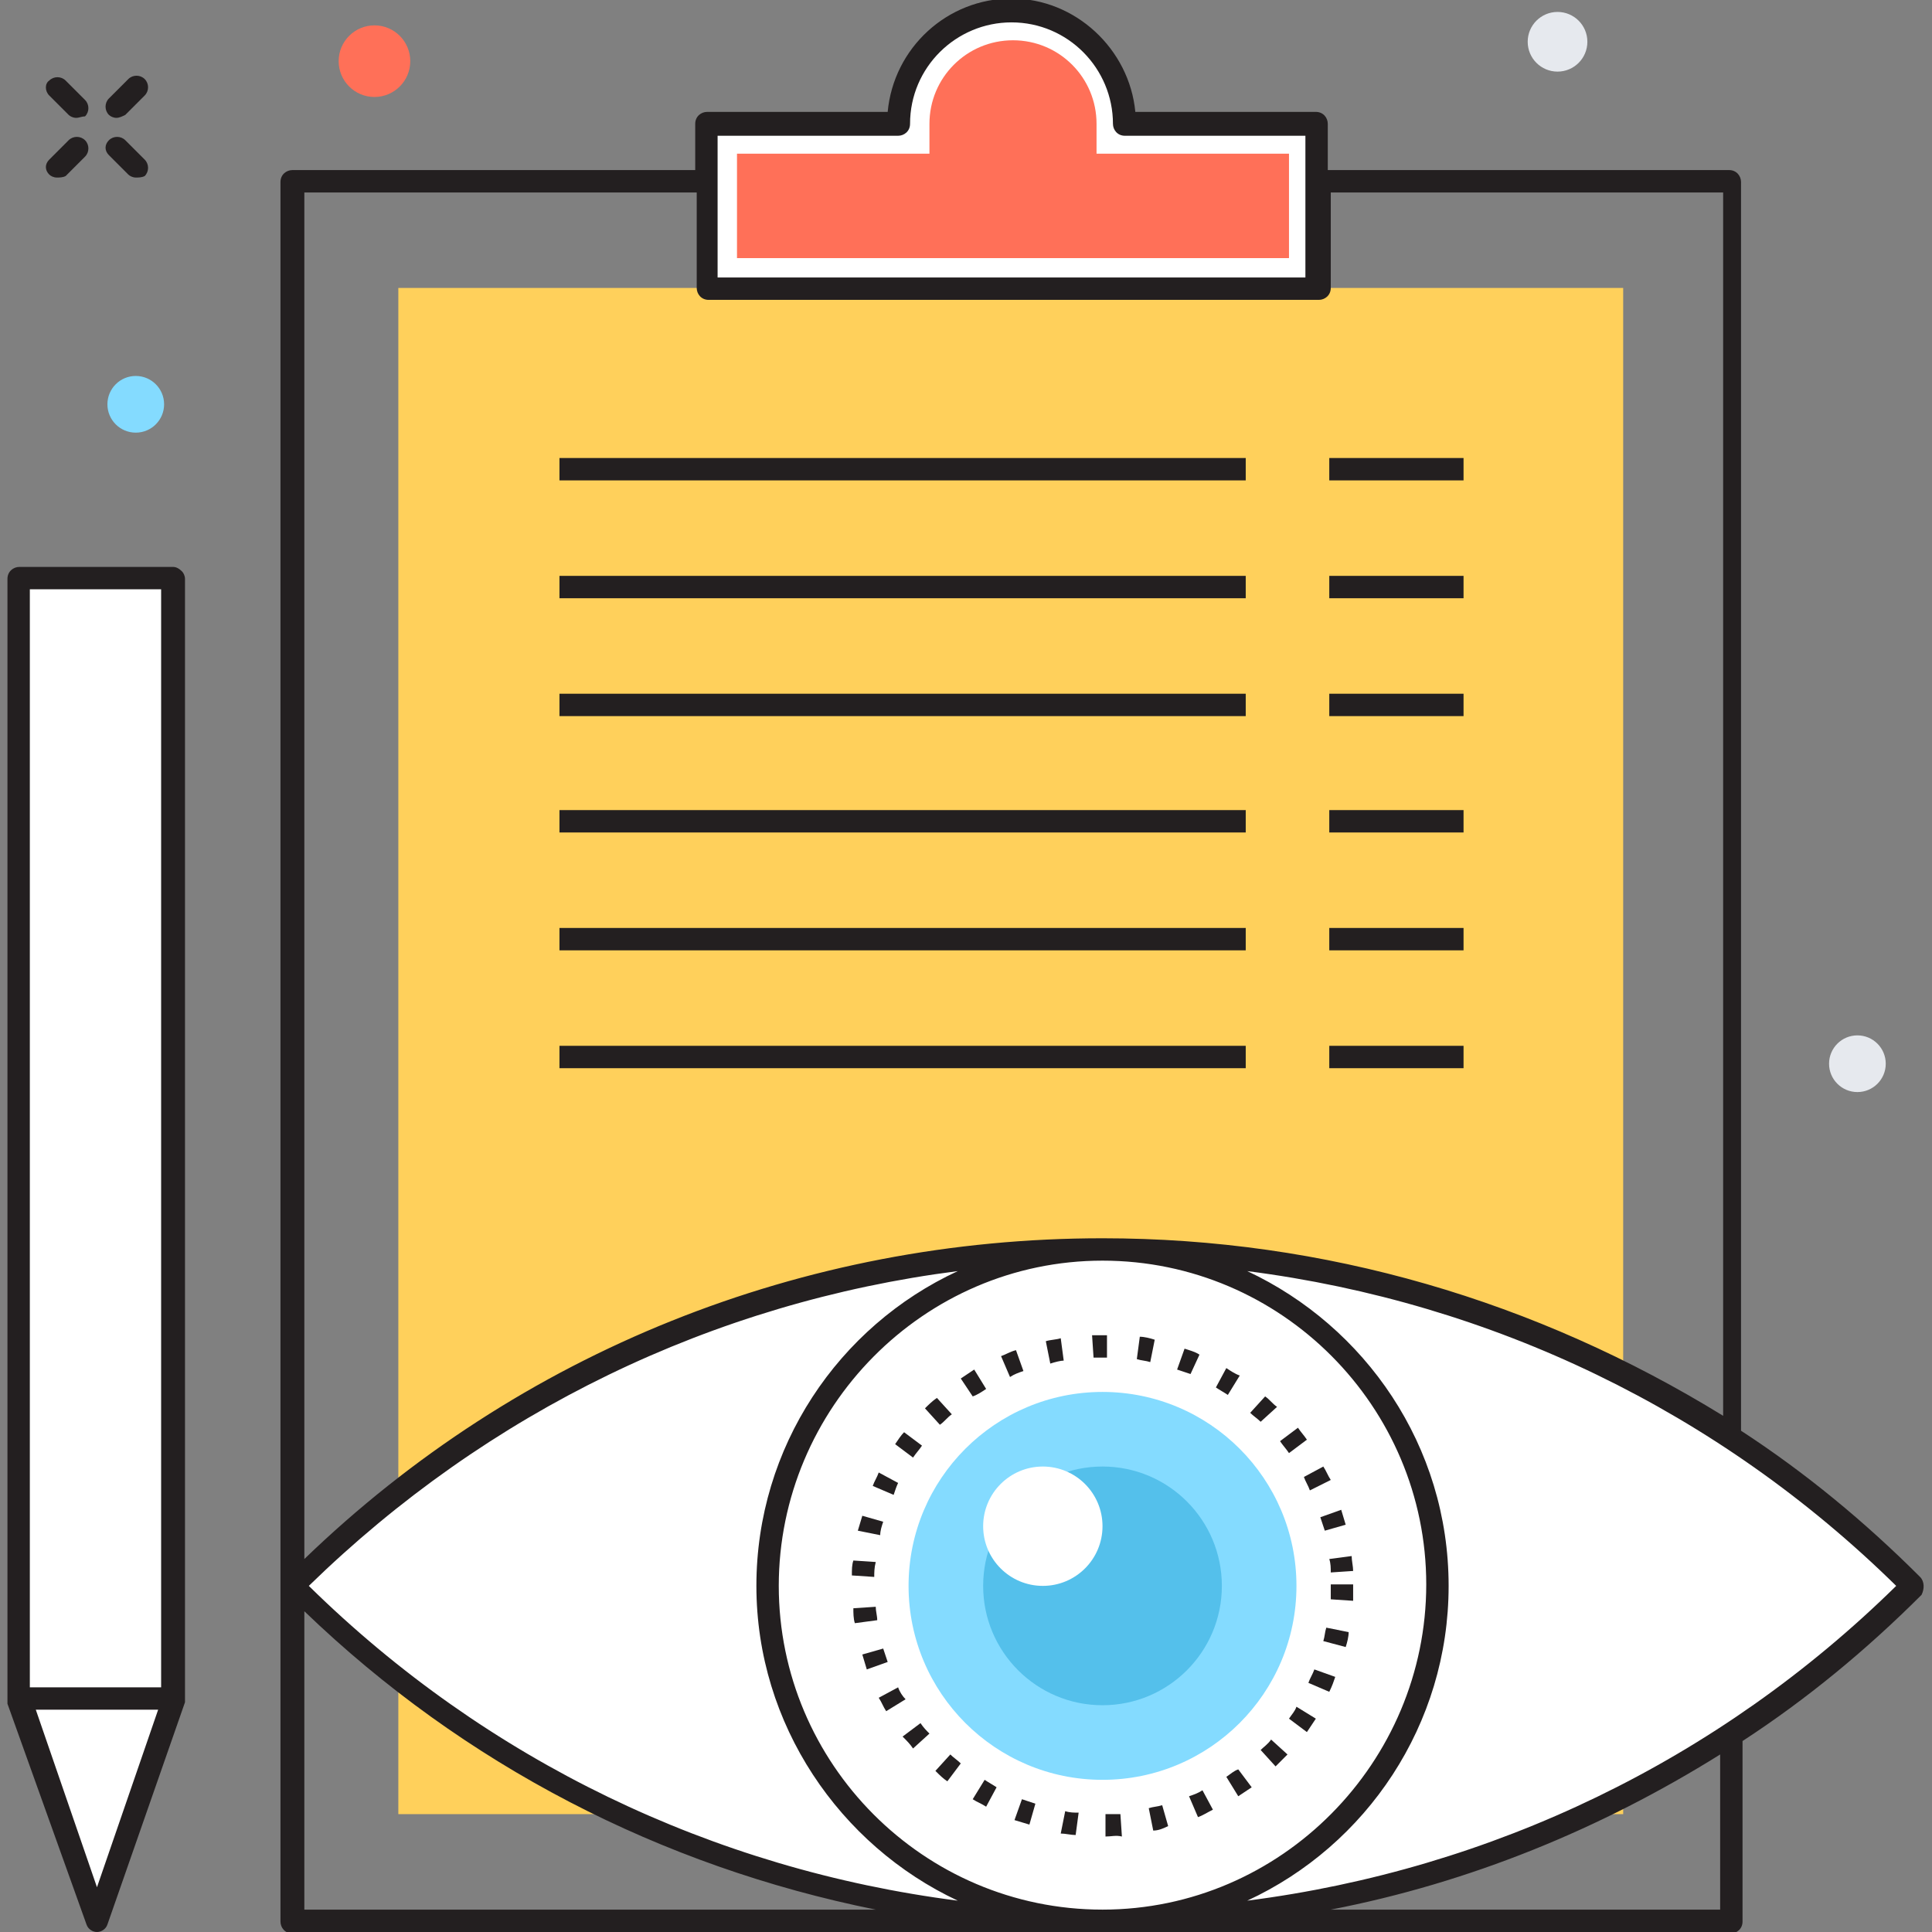 <?xml version="1.0" encoding="utf-8"?>
<!-- Generator: Adobe Illustrator 18.0.0, SVG Export Plug-In . SVG Version: 6.00 Build 0)  -->
<!DOCTYPE svg PUBLIC "-//W3C//DTD SVG 1.1//EN" "http://www.w3.org/Graphics/SVG/1.1/DTD/svg11.dtd">
<svg version="1.1" id="Layer_1" xmlns="http://www.w3.org/2000/svg" xmlns:xlink="http://www.w3.org/1999/xlink" x="0px" y="0px"
	 viewBox="0 0 129.5 129.5" enable-background="new 0 0 129.5 129.5" xml:space="preserve">
<rect x="0" y="0" width="129.5" height="129.5" fill="#808080" stroke="none"/>
<g>
	<g>
		<rect x="26.7" y="19.3" fill="#FFD05B" width="82.1" height="102.3"/>
		<rect x="89.1" y="30.7" fill="#231F20" width="9" height="1.5"/>
		<rect x="37.5" y="30.7" fill="#231F20" width="46" height="1.5"/>
		<rect x="89.1" y="38.6" fill="#231F20" width="9" height="1.5"/>
		<rect x="37.5" y="38.6" fill="#231F20" width="46" height="1.5"/>
		<rect x="89.1" y="46.5" fill="#231F20" width="9" height="1.5"/>
		<rect x="37.5" y="46.5" fill="#231F20" width="46" height="1.5"/>
		<rect x="89.1" y="54.3" fill="#231F20" width="9" height="1.5"/>
		<rect x="37.5" y="54.3" fill="#231F20" width="46" height="1.5"/>
		<rect x="89.1" y="62.2" fill="#231F20" width="9" height="1.5"/>
		<rect x="37.5" y="62.2" fill="#231F20" width="46" height="1.5"/>
		<rect x="89.1" y="70.1" fill="#231F20" width="9" height="1.5"/>
		<rect x="37.5" y="70.1" fill="#231F20" width="46" height="1.5"/>
		<path fill="#FFFFFF" d="M60.2,8.3c0-4.2,3.4-7.6,7.6-7.6c4.2,0,7.6,3.4,7.6,7.6h12.9v11H47.4v-11H60.2z"/>
		<path fill="#FF7058" d="M49.4,17.3v-7h12.9v-2c0-3.1,2.5-5.6,5.6-5.6c3.1,0,5.6,2.5,5.6,5.6v2h12.9v7H49.4z"/>
		<rect x="1.3" y="38.8" fill="#FFFFFF" width="10.3" height="75.1"/>
		<polygon fill="#FFFFFF" points="11.6,113.8 6.5,128.7 1.3,113.8 		"/>
		<path fill="#231F20" d="M12.4,38.8c0-0.2-0.1-0.4-0.2-0.5C12,38.1,11.8,38,11.6,38H1.3c-0.4,0-0.8,0.3-0.8,0.8v75.1
			c0,0.1,0,0.1,0,0.2c0,0,0,0.1,0,0.1L5.8,129c0.1,0.3,0.4,0.5,0.7,0.5c0.3,0,0.6-0.2,0.7-0.5l5.2-14.9c0,0,0-0.1,0-0.1
			c0-0.1,0-0.1,0-0.2L12.4,38.8z M2,39.5h8.8l0,73.6H2V39.5z M6.5,126.5l-4.1-11.9h8.2L6.5,126.5z"/>
		<path fill="#231F20" d="M7.8,7.9c-0.2,0-0.4-0.1-0.5-0.2C7,7.4,7,6.9,7.3,6.6l1.3-1.3c0.3-0.3,0.8-0.3,1.1,0
			c0.3,0.3,0.3,0.8,0,1.1L8.4,7.7C8.2,7.8,8,7.9,7.8,7.9z"/>
		<path fill="#231F20" d="M3.8,11.9c-0.2,0-0.4-0.1-0.5-0.2C3,11.4,3,11,3.3,10.7l1.3-1.3c0.3-0.3,0.8-0.3,1.1,0
			c0.3,0.3,0.3,0.8,0,1.1l-1.3,1.3C4.2,11.9,4,11.9,3.8,11.9z"/>
		<path fill="#231F20" d="M9.1,11.9c-0.2,0-0.4-0.1-0.5-0.2l-1.3-1.3C7,10.1,7,9.7,7.3,9.4c0.3-0.3,0.8-0.3,1.1,0l1.3,1.3
			c0.3,0.3,0.3,0.8,0,1.1C9.5,11.9,9.3,11.9,9.1,11.9z"/>
		<path fill="#231F20" d="M5.1,7.9c-0.2,0-0.4-0.1-0.5-0.2L3.3,6.4C3,6.1,3,5.6,3.3,5.4c0.3-0.3,0.8-0.3,1.1,0l1.3,1.3
			c0.3,0.3,0.3,0.8,0,1.1C5.5,7.8,5.3,7.9,5.1,7.9z"/>
		<circle fill="#FF7058" cx="25.1" cy="4.1" r="2.4"/>
		<circle fill="#E6E9EE" cx="104.4" cy="2.8" r="2"/>
		<circle fill="#84DBFF" cx="9.1" cy="27.1" r="1.9"/>
		<circle fill="#E6E9EE" cx="124.5" cy="71.3" r="1.9"/>
		<path fill="#FFFFFF" d="M128.2,106.3c-30-30-78.6-30-108.6,0l0,0l0,0C49.6,136.2,98.2,136.2,128.2,106.3L128.2,106.3L128.2,106.3z
			"/>
		<path fill="#231F20" d="M74.1,123.1l0-1.5c0.3,0,0.6,0,1,0l0.1,1.5C74.8,123,74.5,123.1,74.1,123.1z M72.1,123
			c-0.3,0-0.7-0.1-1-0.1l0.3-1.5c0.3,0.1,0.6,0.1,0.9,0.1L72.1,123z M77.3,122.7l-0.3-1.5c0.3-0.1,0.6-0.1,0.9-0.2l0.4,1.4
			C77.9,122.6,77.6,122.7,77.3,122.7z M69,122.3c-0.3-0.1-0.7-0.2-1-0.3l0.5-1.4c0.3,0.1,0.6,0.2,0.9,0.3L69,122.3z M80.3,121.8
			l-0.6-1.4c0.3-0.1,0.6-0.2,0.9-0.4l0.7,1.3C80.9,121.5,80.6,121.7,80.3,121.8z M66.1,121.1c-0.3-0.2-0.6-0.3-0.9-0.5l0.8-1.3
			c0.3,0.2,0.5,0.3,0.8,0.5L66.1,121.1z M83,120.4l-0.8-1.3c0.3-0.2,0.5-0.4,0.8-0.5l0.9,1.2C83.6,120,83.3,120.2,83,120.4z
			 M63.5,119.4c-0.3-0.2-0.5-0.4-0.8-0.7l1-1.1c0.2,0.2,0.5,0.4,0.7,0.6L63.5,119.4z M85.5,118.4l-1-1.1c0.2-0.2,0.5-0.4,0.7-0.7
			l1.1,1C86,117.9,85.7,118.2,85.5,118.4z M61.2,117.2c-0.2-0.3-0.4-0.5-0.7-0.8l1.2-0.9c0.2,0.3,0.4,0.5,0.6,0.7L61.2,117.2z
			 M87.6,116.1l-1.2-0.9c0.2-0.3,0.4-0.5,0.5-0.8l1.3,0.8C88,115.5,87.8,115.8,87.6,116.1z M59.4,114.7c-0.2-0.3-0.3-0.6-0.5-0.9
			l1.3-0.7c0.1,0.3,0.3,0.6,0.5,0.8L59.4,114.7z M89.1,113.4l-1.4-0.6c0.1-0.3,0.3-0.6,0.4-0.9l1.4,0.5
			C89.4,112.7,89.3,113,89.1,113.4z M58.1,111.9c-0.1-0.3-0.2-0.7-0.3-1l1.4-0.4c0.1,0.3,0.2,0.6,0.3,0.9L58.1,111.9z M90.2,110.4
			l-1.5-0.4c0.1-0.3,0.1-0.6,0.2-0.9l1.5,0.3C90.4,109.7,90.3,110.1,90.2,110.4z M57.3,108.8c-0.1-0.3-0.1-0.7-0.1-1l1.5-0.1
			c0,0.3,0.1,0.6,0.1,0.9L57.3,108.8z M90.7,107.3l-1.5-0.1c0-0.3,0-0.6,0-1h1.5C90.7,106.6,90.7,107,90.7,107.3z M58.6,105.7
			l-1.5-0.1c0-0.4,0-0.7,0.1-1l1.5,0.1C58.6,105.1,58.6,105.4,58.6,105.7z M89.2,105.4c0-0.3,0-0.6-0.1-0.9l1.5-0.2
			c0,0.3,0.1,0.7,0.1,1L89.2,105.4z M59,102.9l-1.5-0.3c0.1-0.3,0.2-0.7,0.3-1l1.4,0.4C59.1,102.3,59,102.6,59,102.9z M88.8,102.6
			c-0.1-0.3-0.2-0.6-0.3-0.9l1.4-0.5c0.1,0.3,0.2,0.7,0.3,1L88.8,102.6z M59.9,100.2l-1.4-0.6c0.1-0.3,0.3-0.6,0.4-0.9l1.3,0.7
			C60.1,99.6,60,99.9,59.9,100.2z M87.8,99.9c-0.1-0.3-0.3-0.6-0.4-0.9l1.3-0.7c0.2,0.3,0.3,0.6,0.5,0.9L87.8,99.9z M61.2,97.7
			L60,96.8c0.2-0.3,0.4-0.6,0.6-0.8l1.2,0.9C61.6,97.2,61.4,97.4,61.2,97.7z M86.4,97.4c-0.2-0.3-0.4-0.5-0.6-0.8l1.2-0.9
			c0.2,0.3,0.4,0.5,0.6,0.8L86.4,97.4z M63,95.5L62,94.4c0.2-0.2,0.5-0.5,0.8-0.7l1,1.1C63.5,95,63.3,95.3,63,95.5z M84.5,95.3
			c-0.2-0.2-0.5-0.4-0.7-0.6l1-1.1c0.3,0.2,0.5,0.5,0.8,0.7L84.5,95.3z M65.2,93.6l-0.8-1.2c0.3-0.2,0.6-0.4,0.9-0.6l0.8,1.3
			C65.8,93.3,65.5,93.5,65.2,93.6z M82.3,93.5c-0.3-0.2-0.5-0.3-0.8-0.5l0.7-1.3c0.3,0.2,0.6,0.4,0.9,0.5L82.3,93.5z M67.7,92.3
			l-0.6-1.4c0.3-0.1,0.6-0.3,1-0.4l0.5,1.4C68.3,92,68,92.1,67.7,92.3z M79.8,92.1c-0.3-0.1-0.6-0.2-0.9-0.3l0.5-1.4
			c0.3,0.1,0.7,0.2,1,0.4L79.8,92.1z M70.4,91.4l-0.3-1.5c0.3-0.1,0.7-0.1,1-0.2l0.2,1.5C71.1,91.2,70.7,91.3,70.4,91.4z M77.1,91.3
			c-0.3-0.1-0.6-0.1-0.9-0.2l0.2-1.5c0.3,0,0.7,0.1,1,0.2L77.1,91.3z M73.3,91l-0.1-1.5c0.2,0,0.5,0,0.7,0l0.3,0l0,1.5l-0.3,0
			C73.7,91,73.5,91,73.3,91z"/>
		<path fill="#231F20" d="M128.7,105.7c-3.7-3.7-7.7-7-12-9.8V12.2c0-0.4-0.3-0.8-0.8-0.8H89V8.3c0-0.4-0.3-0.8-0.8-0.8H76.1
			c-0.4-4.2-4-7.6-8.3-7.6c-4.3,0-7.9,3.3-8.3,7.6H47.4c-0.4,0-0.8,0.3-0.8,0.8v3.1h-27c-0.4,0-0.8,0.3-0.8,0.8v116.6
			c0,0.4,0.3,0.8,0.8,0.8H116c0.4,0,0.8-0.3,0.8-0.8v-12.1c4.3-2.8,8.3-6.1,12-9.8C129,106.5,129,106,128.7,105.7z M48.1,9.1h12.1
			c0.4,0,0.8-0.3,0.8-0.8c0-3.8,3.1-6.8,6.8-6.8c3.8,0,6.8,3.1,6.8,6.8c0,0.4,0.3,0.8,0.8,0.8h12.1v9.5H48.1V9.1z M20.4,12.9h26.3
			v6.4c0,0.4,0.3,0.8,0.8,0.8h40.9c0.4,0,0.8-0.3,0.8-0.8v-6.4h26.3v82C103,87.2,88.8,83,73.9,83c-20.1,0-39.1,7.6-53.5,21.5V12.9z
			 M20.4,128v-20c10.7,10.3,23.9,17.1,38.3,20H20.4z M20.7,106.3c12-11.7,27.1-19,43.5-21.1c-8,3.7-13.5,11.8-13.5,21.1
			s5.6,17.4,13.5,21.1C47.8,125.3,32.6,118,20.7,106.3z M73.9,84.5c12,0,21.7,9.8,21.7,21.7S85.9,128,73.9,128s-21.7-9.8-21.7-21.7
			S61.9,84.5,73.9,84.5z M115.3,128H89.2c9.3-1.8,18.1-5.4,26.1-10.4V128z M83.6,127.4c8-3.7,13.5-11.8,13.5-21.1
			c0-9.4-5.6-17.4-13.5-21.1c16.4,2.1,31.6,9.4,43.5,21.1C115.2,118,100,125.3,83.6,127.4z"/>
		<circle fill="#84DBFF" cx="73.9" cy="106.3" r="13"/>
		<circle fill="#54C0EB" cx="73.9" cy="106.3" r="8"/>
		<circle fill="#FFFFFF" cx="69.9" cy="102.3" r="4"/>
	</g>
</g>
</svg>
